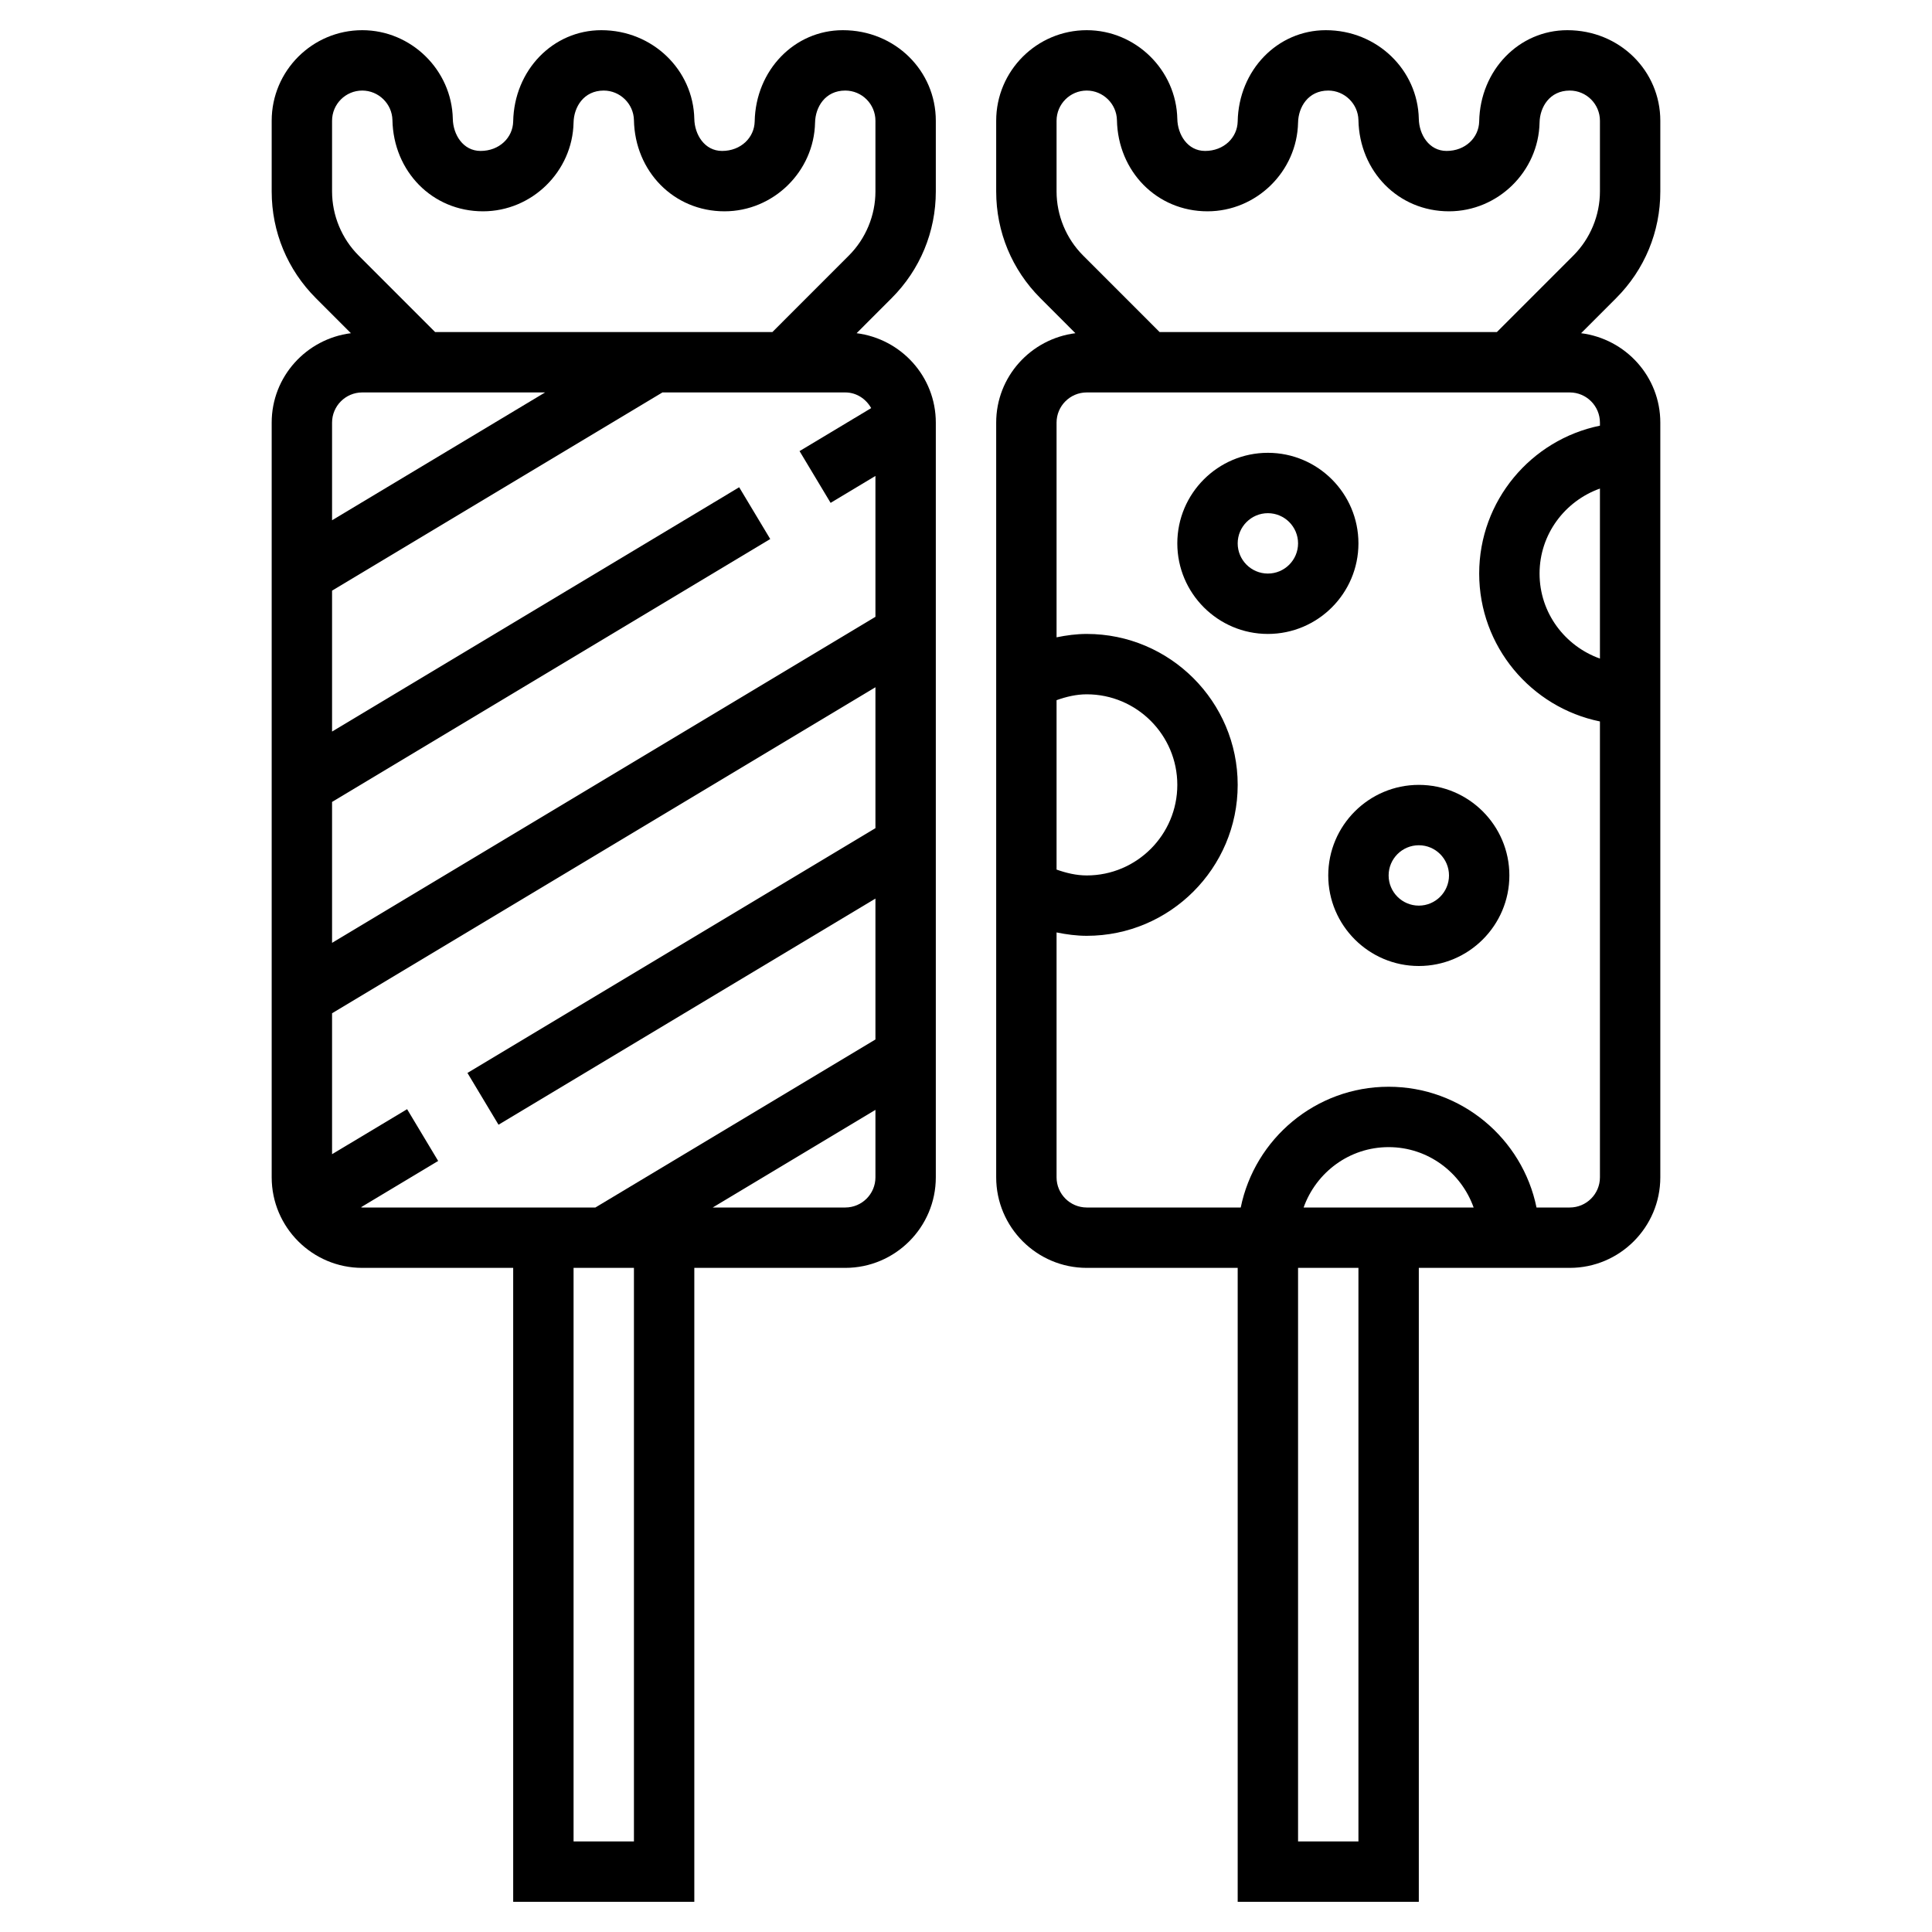 <svg height='100px' width='100px'  fill="#000000" xmlns="http://www.w3.org/2000/svg" xmlns:xlink="http://www.w3.org/1999/xlink" version="1.1" x="0px" y="0px" viewBox="0 0 64 64" style="enable-background:new 0 0 64 64;" xml:space="preserve"><g><path d="M27.92,1C26.315,1,25.033,2.327,25,4.021C24.989,4.561,24.54,5,23.92,5C23.336,5,23.01,4.454,23,3.938   C22.966,2.318,21.62,1,19.92,1C18.315,1,17.033,2.327,17,4.021C16.989,4.561,16.54,5,15.92,5C15.336,5,15.01,4.454,15,3.938   C14.966,2.318,13.62,1,12,1c-1.654,0-3,1.346-3,3v2.343c0,1.335,0.521,2.591,1.465,3.535l1.159,1.16C10.149,11.225,9,12.474,9,14   v25c0,1.654,1.346,3,3,3h5v21h6V42h5c1.654,0,3-1.346,3-3V14c0-1.526-1.149-2.775-2.624-2.962l1.159-1.16   C30.479,8.934,31,7.678,31,6.343V4C31,2.346,29.654,1,27.92,1z M12,13h6.057L11,17.234V14C11,13.449,11.448,13,12,13z    M11.958,39.992l2.557-1.534l-1.029-1.715L11,38.234v-4.668l18-10.8v4.668l-13.515,8.109l1.029,1.715L29,29.766v4.668L19.723,40H12   C11.985,40,11.973,39.992,11.958,39.992z M21,61h-2V42h2V61z M28,40h-4.39L29,36.766V39C29,39.551,28.552,40,28,40z M28.859,13.519   l-2.373,1.424l1.029,1.715L29,15.766v4.667l-18,10.8v-4.668l14.515-8.709l-1.029-1.715L11,24.234v-4.668L21.944,13H28   C28.374,13,28.687,13.215,28.859,13.519z M29,6.343c0,0.79-0.32,1.562-0.879,2.121L25.586,11H14.414l-2.535-2.536   C11.32,7.906,11,7.133,11,6.343V4c0-0.551,0.448-1,1-1c0.54,0,0.989,0.439,1,0.979C13.033,5.673,14.315,7,16,7   c1.62,0,2.966-1.318,3-2.939C19.01,3.546,19.336,3,20,3c0.54,0,0.989,0.439,1,0.979C21.033,5.673,22.315,7,24,7   c1.62,0,2.966-1.318,3-2.939C27.01,3.546,27.336,3,28,3c0.552,0,1,0.449,1,1V6.343z"></path><path d="M55,6.343V4c0-1.654-1.346-3-3.08-3C50.315,1,49.033,2.327,49,4.021C48.989,4.561,48.54,5,47.92,5   C47.336,5,47.01,4.454,47,3.938C46.966,2.318,45.62,1,43.92,1C42.315,1,41.033,2.327,41,4.021C40.989,4.561,40.54,5,39.92,5   C39.336,5,39.01,4.454,39,3.938C38.966,2.318,37.62,1,36,1c-1.654,0-3,1.346-3,3v2.343c0,1.335,0.521,2.591,1.465,3.535l1.159,1.16   C34.149,11.225,33,12.474,33,14v25c0,1.654,1.346,3,3,3h5v21h6V42h5c1.654,0,3-1.346,3-3V14c0-1.526-1.149-2.775-2.624-2.962   l1.159-1.16C54.479,8.934,55,7.678,55,6.343z M35,23.194C35.321,23.08,35.654,23,36,23c1.654,0,3,1.346,3,3s-1.346,3-3,3   c-0.345,0-0.678-0.08-1-0.194V23.194z M45,61h-2V42h2V61z M43.184,40c0.414-1.161,1.514-2,2.816-2s2.402,0.839,2.816,2H43.184z    M53,21.816c-1.161-0.414-2-1.514-2-2.816s0.839-2.402,2-2.816V21.816z M53,14v0.101c-2.279,0.465-4,2.484-4,4.899   s1.721,4.434,4,4.899V39c0,0.551-0.448,1-1,1h-1.101c-0.465-2.279-2.484-4-4.899-4s-4.434,1.721-4.899,4H36c-0.552,0-1-0.449-1-1   v-8.112C35.329,30.955,35.662,31,36,31c2.757,0,5-2.243,5-5s-2.243-5-5-5c-0.338,0-0.672,0.045-1,0.112V14c0-0.551,0.448-1,1-1h16   C52.552,13,53,13.449,53,14z M53,6.343c0,0.79-0.32,1.562-0.879,2.121L49.586,11H38.414l-2.535-2.536   C35.32,7.906,35,7.133,35,6.343V4c0-0.551,0.448-1,1-1c0.54,0,0.989,0.439,1,0.979C37.033,5.673,38.315,7,40,7   c1.62,0,2.966-1.318,3-2.939C43.01,3.546,43.336,3,44,3c0.54,0,0.989,0.439,1,0.979C45.033,5.673,46.315,7,48,7   c1.62,0,2.966-1.318,3-2.939C51.01,3.546,51.336,3,52,3c0.552,0,1,0.449,1,1V6.343z"></path><path d="M44,29c0,1.654,1.346,3,3,3s3-1.346,3-3s-1.346-3-3-3S44,27.346,44,29z M48,29c0,0.551-0.448,1-1,1s-1-0.449-1-1   s0.448-1,1-1S48,28.449,48,29z"></path><path d="M45,18c0-1.654-1.346-3-3-3s-3,1.346-3,3s1.346,3,3,3S45,19.654,45,18z M42,19c-0.552,0-1-0.449-1-1s0.448-1,1-1   s1,0.449,1,1S42.552,19,42,19z"></path></g></svg>